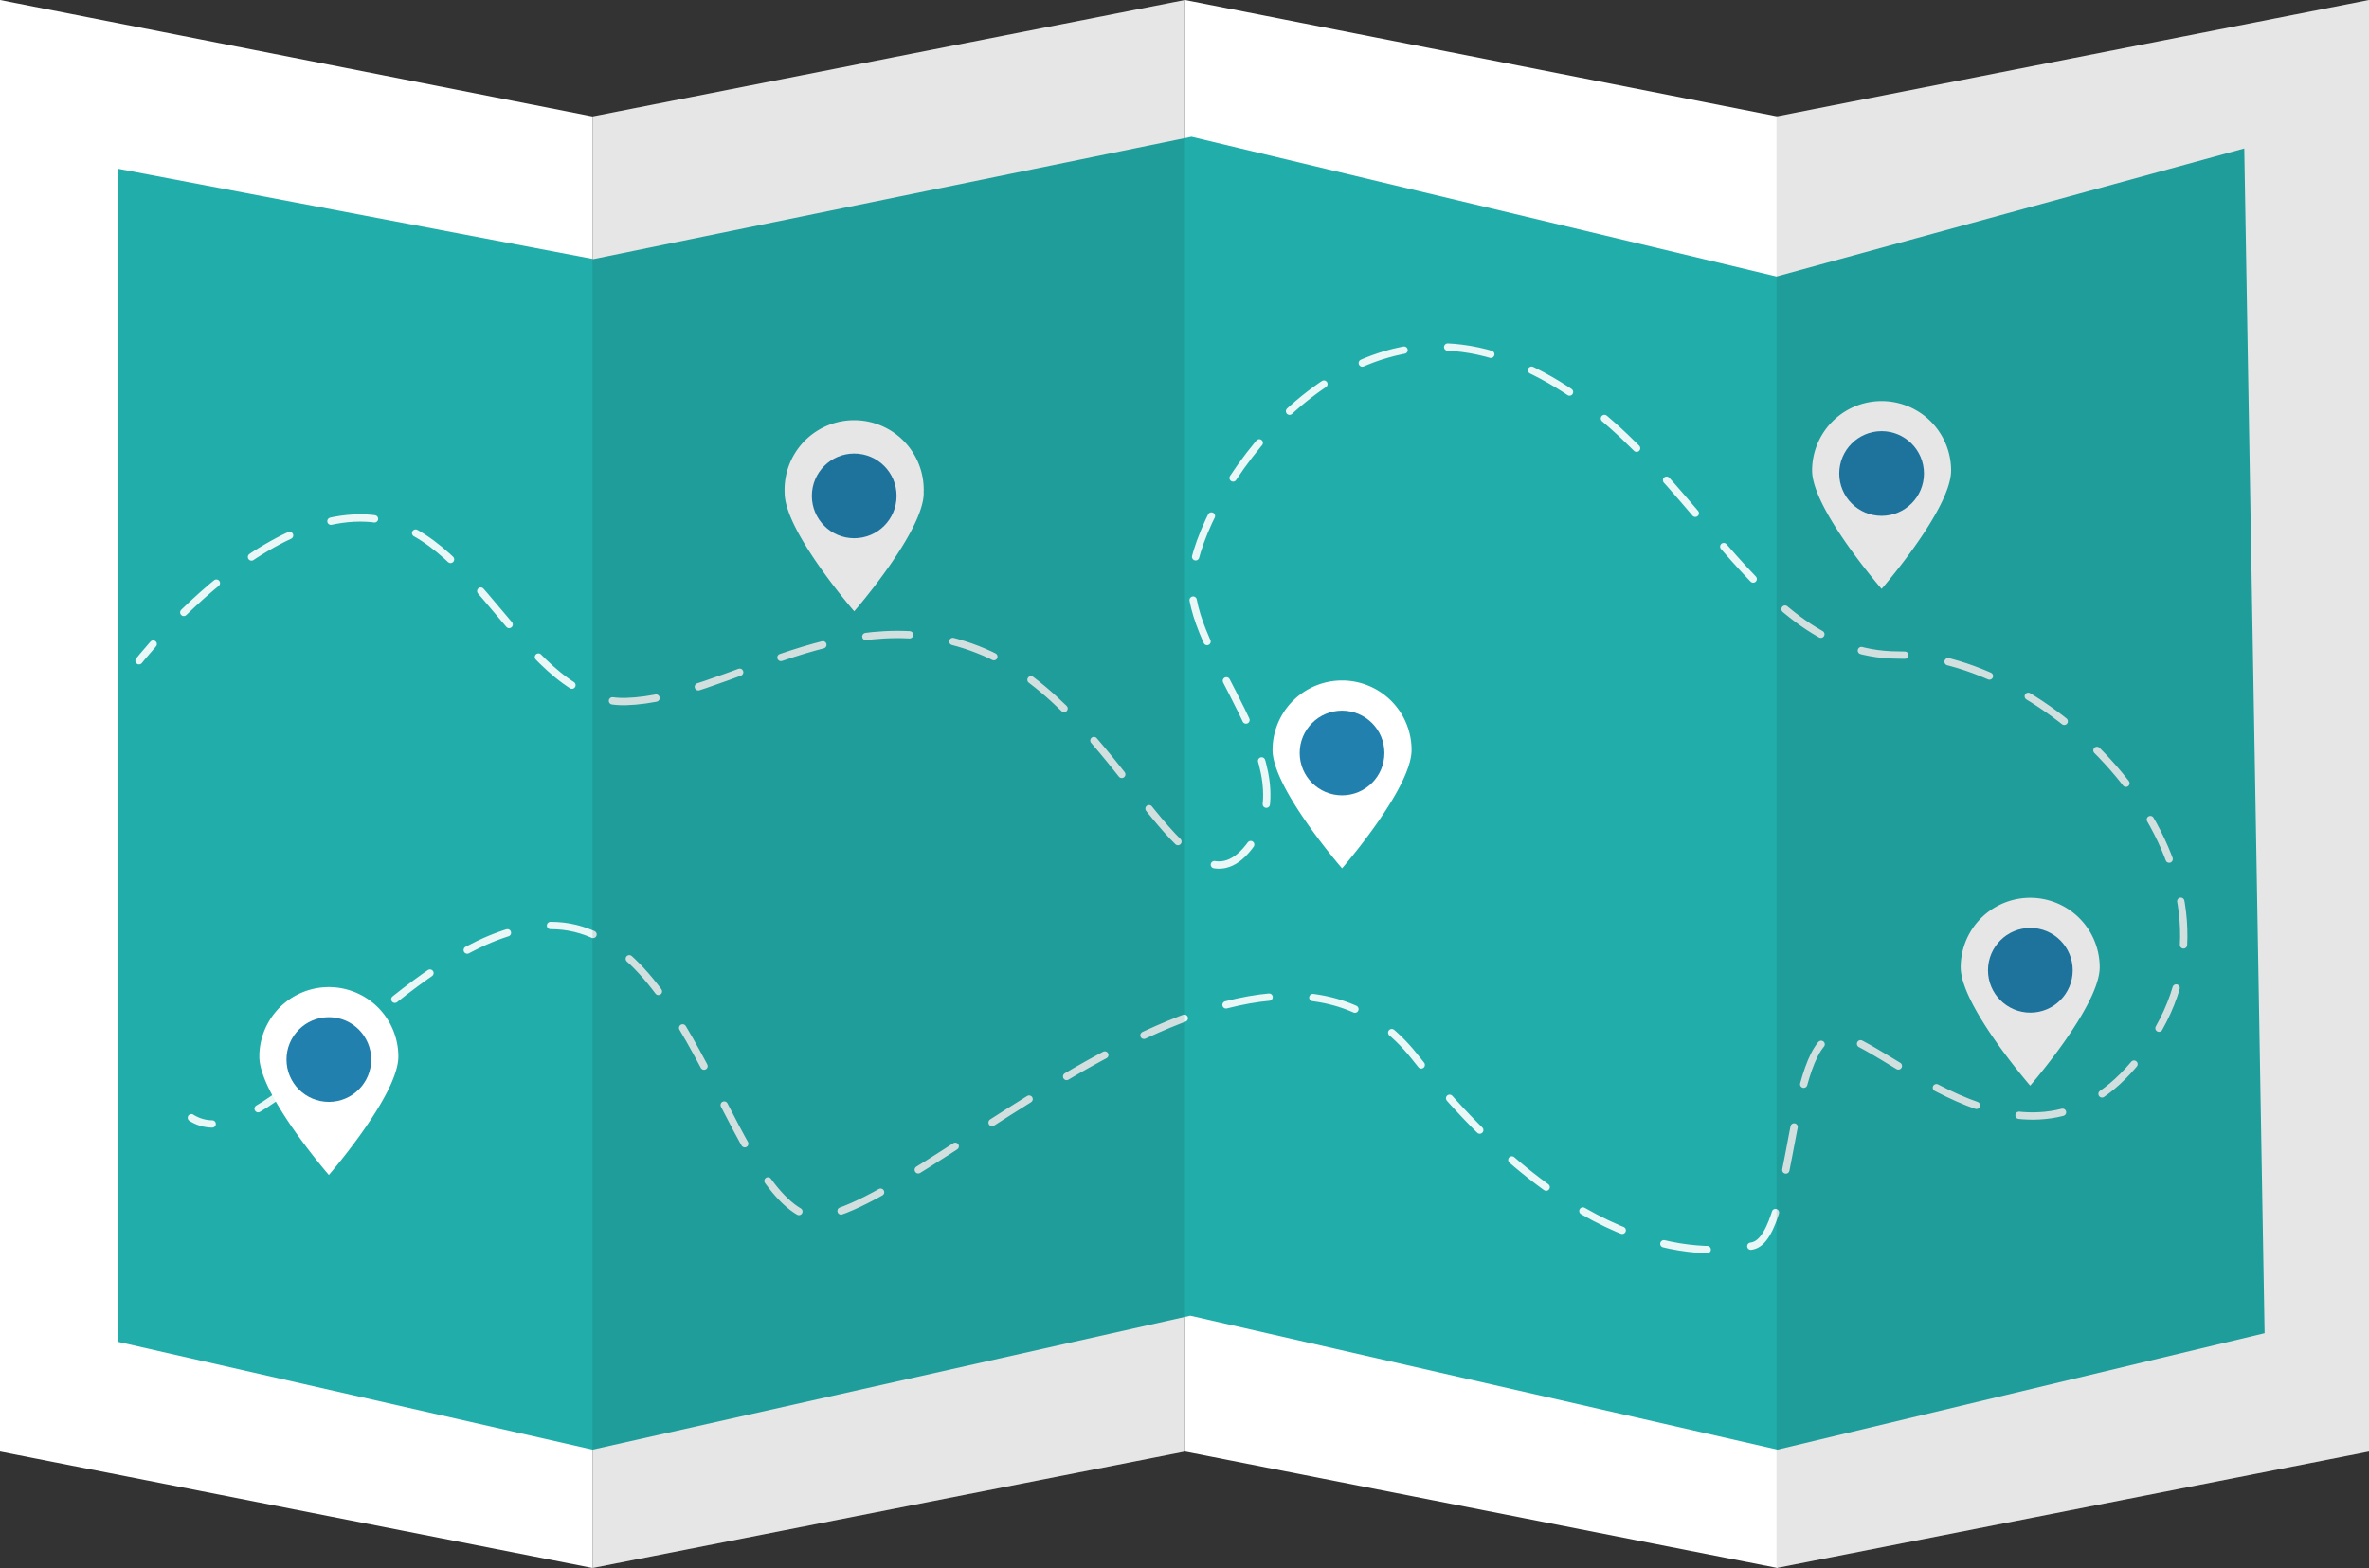 <svg xmlns="http://www.w3.org/2000/svg" viewBox="0 0 323.81 214.36"><rect x="0" y="0" width="323.81" height="214.36" fill="#333333" stroke="none"/><defs><style>.cls-1{fill:#fff;}.cls-1,.cls-2,.cls-7{fill-rule:evenodd;}.cls-2{fill:#21aeab;}.cls-3{opacity:0.9;}.cls-4,.cls-5{fill:none;stroke:#fff;stroke-linecap:round;stroke-linejoin:round;}.cls-5{stroke-dasharray:5.99 5.99;}.cls-6{fill:#2180ae;}.cls-7{opacity:0.1;}</style></defs><title>map_1</title><g id="Layer_2" data-name="Layer 2"><g id="Layer_1-2" data-name="Layer 1"><polygon class="cls-1" points="80.99 214.36 0 198.44 0 0 80.99 15.92 80.99 214.36"/><polygon class="cls-1" points="80.99 214.36 161.97 198.44 161.97 0 80.99 15.92 80.99 214.36"/><polygon class="cls-1" points="242.82 214.36 323.81 198.44 323.81 0 242.82 15.92 242.82 214.36"/><polygon class="cls-1" points="242.96 214.36 161.97 198.44 161.97 0 242.96 15.92 242.96 214.36"/><polygon class="cls-2" points="16.18 23.08 16.18 183.45 80.99 198.18 162.7 179.87 242.96 198.18 309.54 182.26 306.76 20.3 242.82 37.8 162.86 18.7 81.12 35.42 16.18 23.08"/><g class="cls-3"><path class="cls-4" d="M19,90.33s.7-.88,1.94-2.28"/><path class="cls-5" d="M25.12,83.72c6-5.85,15.64-13.38,25-12.89,15.12.8,21.49,25.47,35.42,25.08s30.24-14.73,48.94-6.77,27.46,37.8,36.22,26.66-8.83-26.26-7.8-37,19.34-39,43.61-29.44,31.84,40.19,52.93,40.19,49.74,28.65,35,52.13-35,2-42.58,0-6.37,27.46-12.34,28.65-23.48,2.79-46.16-25.87-72.82,26.67-83.57,21.49-16.31-40.59-35.42-39.39c-15.88,1-31.72,22.91-42.36,26.59"/><path class="cls-4" d="M29,153.66a5.39,5.39,0,0,1-2.84-.85"/></g><path class="cls-1" d="M126.26,67.39c0,5.24-9.5,16.18-9.5,16.18s-9.51-10.94-9.51-16.18a9.51,9.51,0,1,1,19,0Z"/><circle class="cls-6" cx="116.76" cy="67.79" r="5.79"/><path class="cls-1" d="M266.69,64.33c0,5.24-9.5,16.18-9.5,16.18s-9.5-10.94-9.5-16.18a9.5,9.5,0,1,1,19,0Z"/><circle class="cls-6" cx="257.19" cy="64.73" r="5.79"/><path class="cls-1" d="M192.94,102.53c0,5.25-9.5,16.18-9.5,16.18s-9.5-10.93-9.5-16.18a9.5,9.5,0,0,1,19,0Z"/><circle class="cls-6" cx="183.44" cy="102.94" r="5.79"/><path class="cls-1" d="M54.45,144.45c0,5.24-9.5,16.18-9.5,16.18s-9.5-10.94-9.5-16.18a9.5,9.5,0,1,1,19,0Z"/><circle class="cls-6" cx="44.95" cy="144.85" r="5.79"/><path class="cls-1" d="M287,132.24c0,5.25-9.5,16.18-9.5,16.18s-9.5-10.93-9.5-16.18a9.5,9.5,0,0,1,19,0Z"/><circle class="cls-6" cx="277.52" cy="132.65" r="5.79"/><polygon class="cls-7" points="80.99 214.36 161.97 198.44 161.97 0 80.99 15.92 80.99 214.36"/><polygon class="cls-7" points="242.82 214.36 323.81 198.44 323.81 0 242.82 15.92 242.82 214.36"/></g></g></svg>